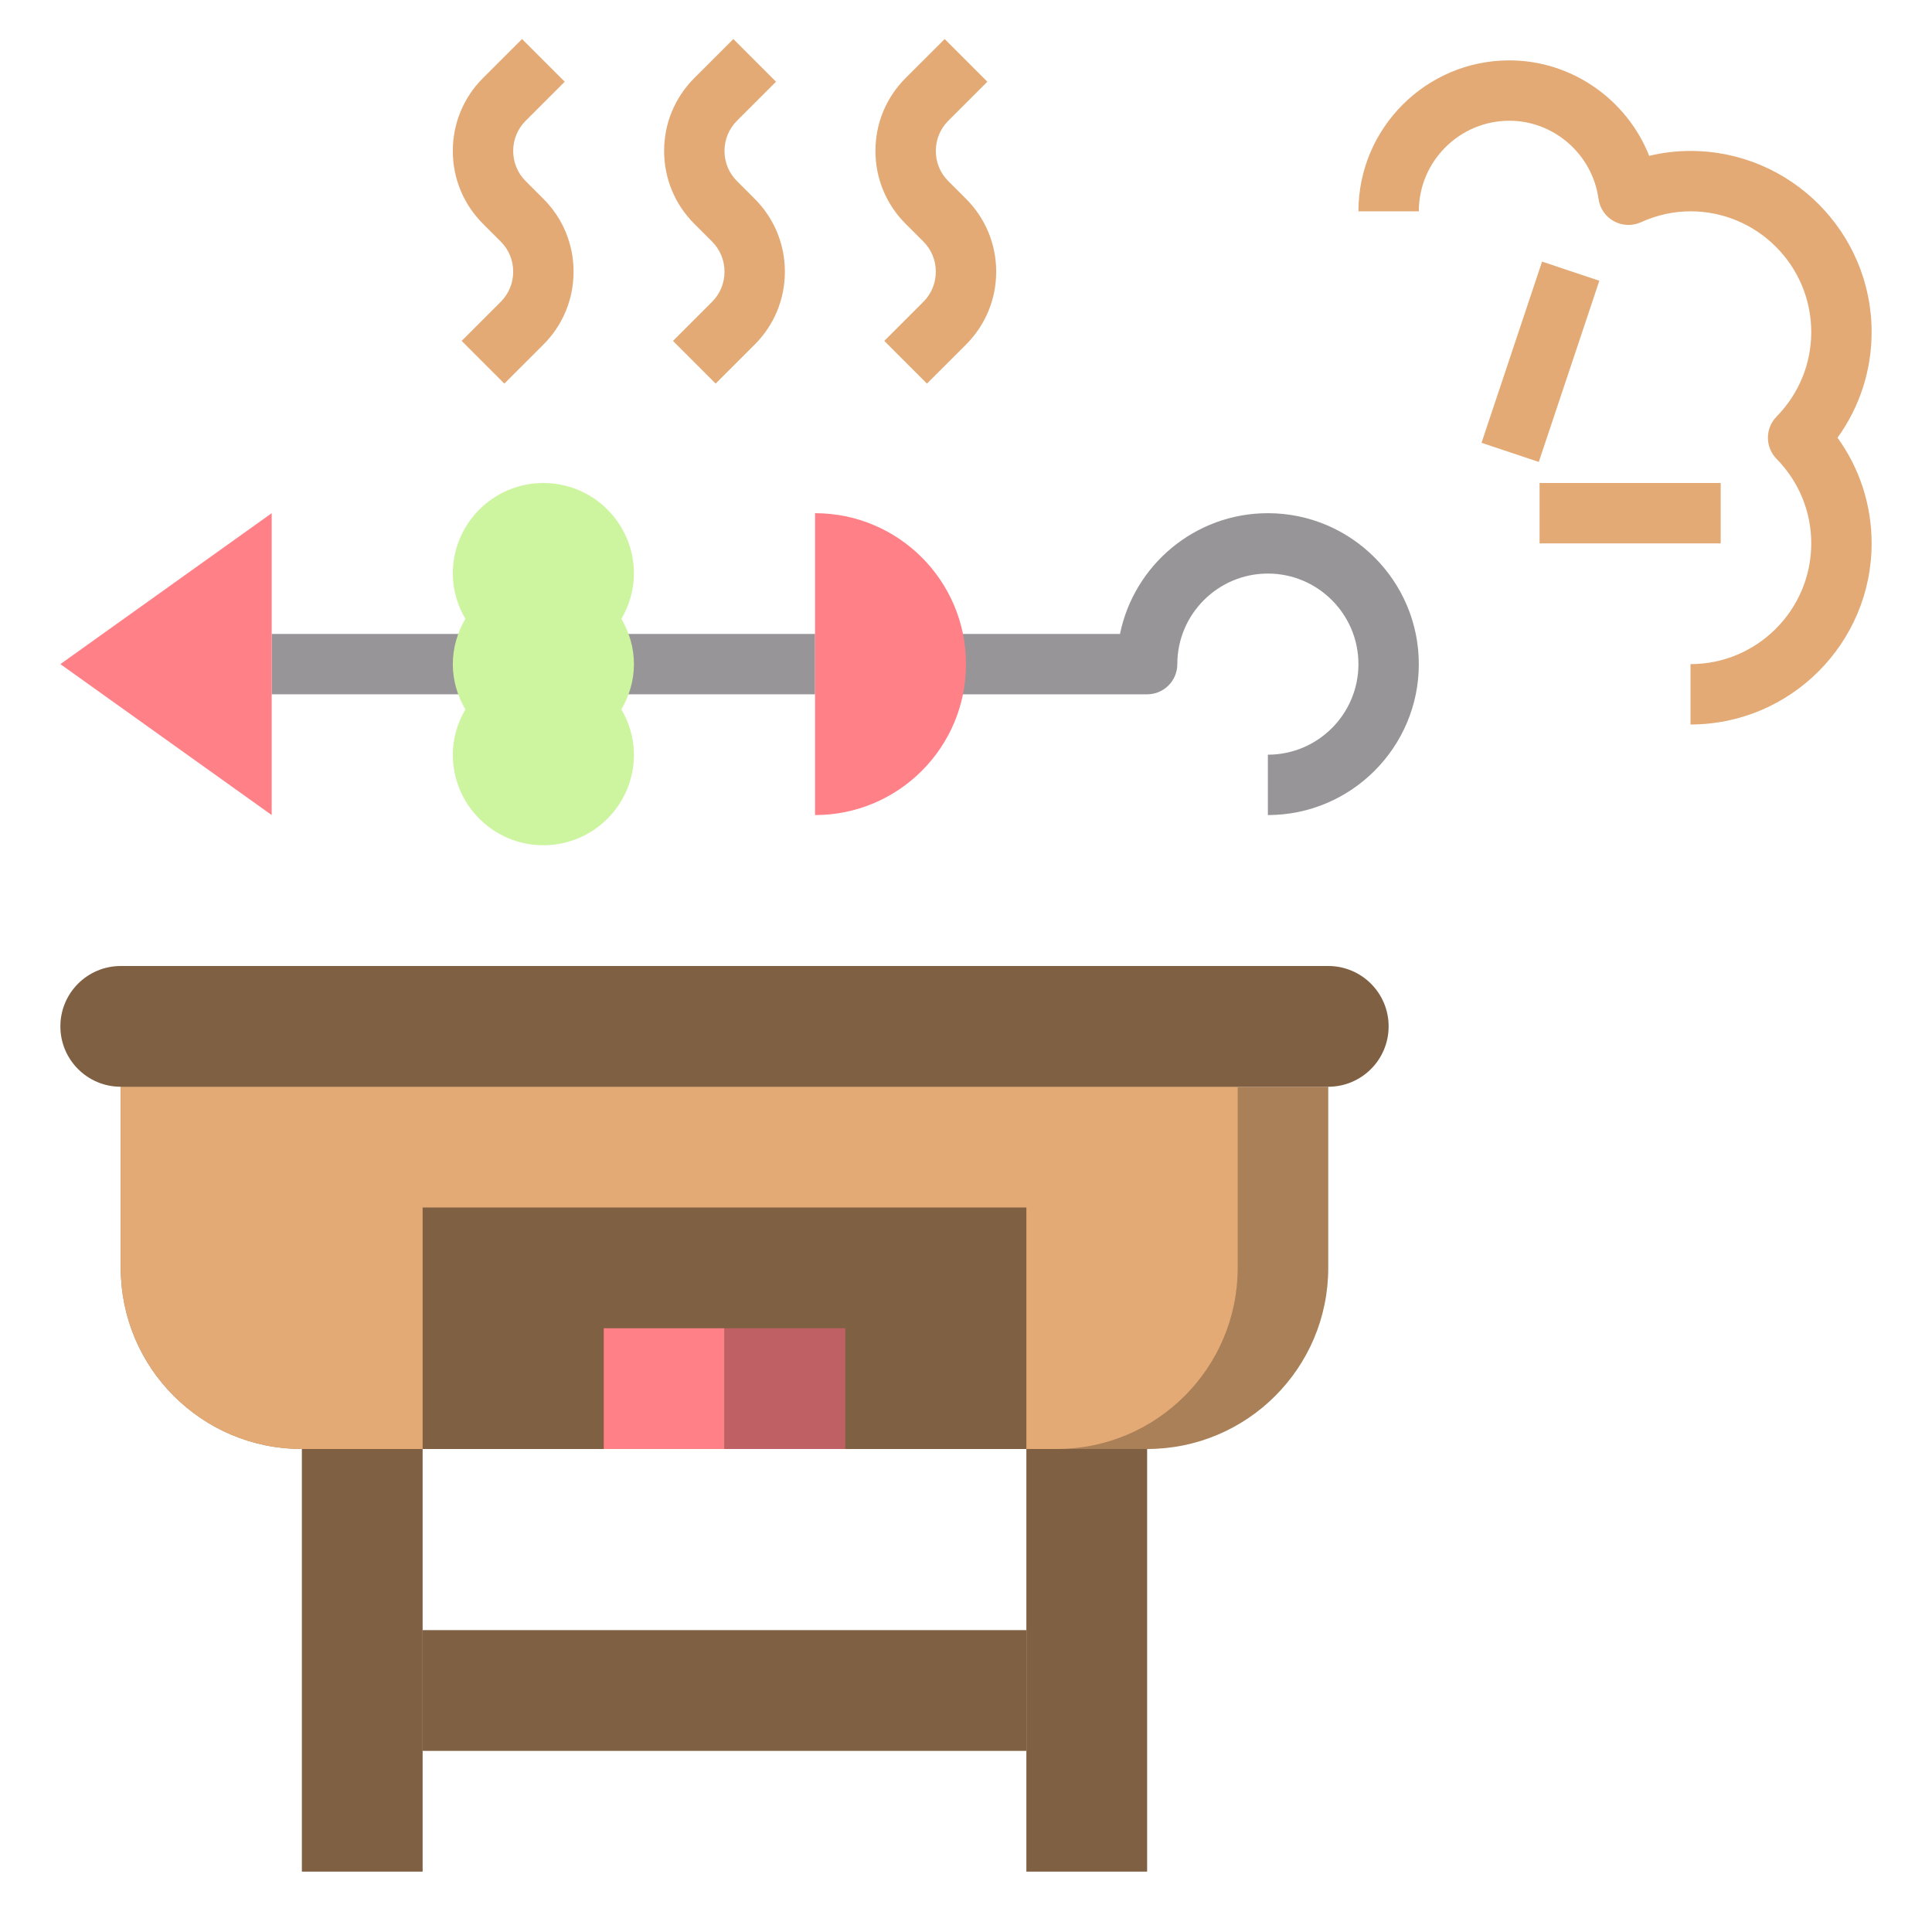 <svg id="Layer_3" enable-background="new 0 0 64 64" height="512" viewBox="0 0 64 64" width="512" xmlns="http://www.w3.org/2000/svg"><path d="m42 27v-2c1.654 0 3-1.346 3-3s-1.346-3-3-3-3 1.346-3 3c0 .552-.447 1-1 1h-7v-2h6.101c.465-2.279 2.484-4 4.899-4 2.757 0 5 2.243 5 5s-2.243 5-5 5z" fill="#979598"/><path d="m20 21h7v2h-7z" fill="#979598"/><path d="m9 21h7v2h-7z" fill="#979598"/><path d="m15 25c0-.549.158-1.057.416-1.5-.258-.443-.416-.951-.416-1.5s.158-1.057.416-1.5c-.258-.443-.416-.951-.416-1.5 0-1.657 1.343-3 3-3s3 1.343 3 3c0 .549-.158 1.057-.416 1.5.258.443.416.951.416 1.5s-.158 1.057-.416 1.5c.258.443.416.951.416 1.5 0 1.657-1.343 3-3 3s-3-1.343-3-3z" fill="#cdf5a0"/><path d="m9 17-7 5 7 5z" fill="#ff8087"/><path d="m27 27c2.761 0 5-2.239 5-5s-2.239-5-5-5z" fill="#ff8087"/><path d="m14 54h20v4h-20z" fill="#806042"/><path d="m10 48h4v14h-4z" fill="#806042"/><path d="m34 48h4v14h-4z" fill="#806042"/><path d="m38 48h-28c-3.314 0-6-2.686-6-6v-6h40v6c0 3.314-2.686 6-6 6z" fill="#aa8058"/><path d="m41 42v-6h-37v6c0 3.314 2.686 6 6 6h25c3.314 0 6-2.686 6-6z" fill="#e3aa75"/><path d="m14 40h20v8h-20z" fill="#806042"/><path d="m20 44h4v4h-4z" fill="#ff8087"/><path d="m24 44h4v4h-4z" fill="#bf6065"/><path d="m44 36h-40c-1.105 0-2-.895-2-2 0-1.105.895-2 2-2h40c1.105 0 2 .895 2 2 0 1.105-.895 2-2 2z" fill="#806042"/><g fill="#e3aa75"><path d="m56 24v-2c2.206 0 4-1.794 4-4 0-1.051-.408-2.045-1.149-2.799-.382-.389-.382-1.012 0-1.401.741-.756 1.149-1.75 1.149-2.8 0-2.206-1.794-4-4-4-.558 0-1.111.122-1.644.363-.287.129-.619.117-.896-.036-.276-.152-.464-.426-.507-.739-.203-1.475-1.473-2.588-2.953-2.588-1.654 0-3 1.346-3 3h-2c0-2.757 2.243-5 5-5 2.069 0 3.893 1.298 4.632 3.163.449-.109.906-.163 1.368-.163 3.309 0 6 2.691 6 6 0 1.27-.396 2.484-1.13 3.5.734 1.015 1.13 2.229 1.13 3.5 0 3.309-2.691 6-6 6z"/><path d="m47.838 11h6.325v1.999h-6.325z" transform="matrix(.317 -.949 .949 .317 23.474 56.58)"/><path d="m51 16h6v2h-6z"/><path d="m16.707 12.707-1.414-1.414 1.293-1.293c.268-.267.414-.622.414-1s-.146-.733-.414-1l-.586-.586c-.645-.644-1-1.501-1-2.414s.355-1.77 1-2.415l1.293-1.292 1.414 1.414-1.293 1.293c-.268.267-.414.622-.414 1s.146.733.414 1l.586.586c.645.644 1 1.501 1 2.414s-.355 1.77-1 2.415z"/><path d="m23.707 12.707-1.414-1.414 1.293-1.293c.268-.267.414-.622.414-1s-.146-.733-.414-1l-.586-.586c-.645-.644-1-1.501-1-2.414s.355-1.77 1-2.415l1.293-1.292 1.414 1.414-1.293 1.293c-.268.267-.414.622-.414 1s.146.733.414 1l.586.586c.645.644 1 1.501 1 2.414s-.355 1.77-1 2.415z"/><path d="m30.707 12.707-1.414-1.414 1.293-1.293c.268-.267.414-.622.414-1s-.146-.733-.414-1l-.586-.586c-.645-.644-1-1.501-1-2.414s.355-1.77 1-2.415l1.293-1.292 1.414 1.414-1.293 1.293c-.268.267-.414.622-.414 1s.146.733.414 1l.586.586c.645.644 1 1.501 1 2.414s-.355 1.77-1 2.415z"/></g></svg>